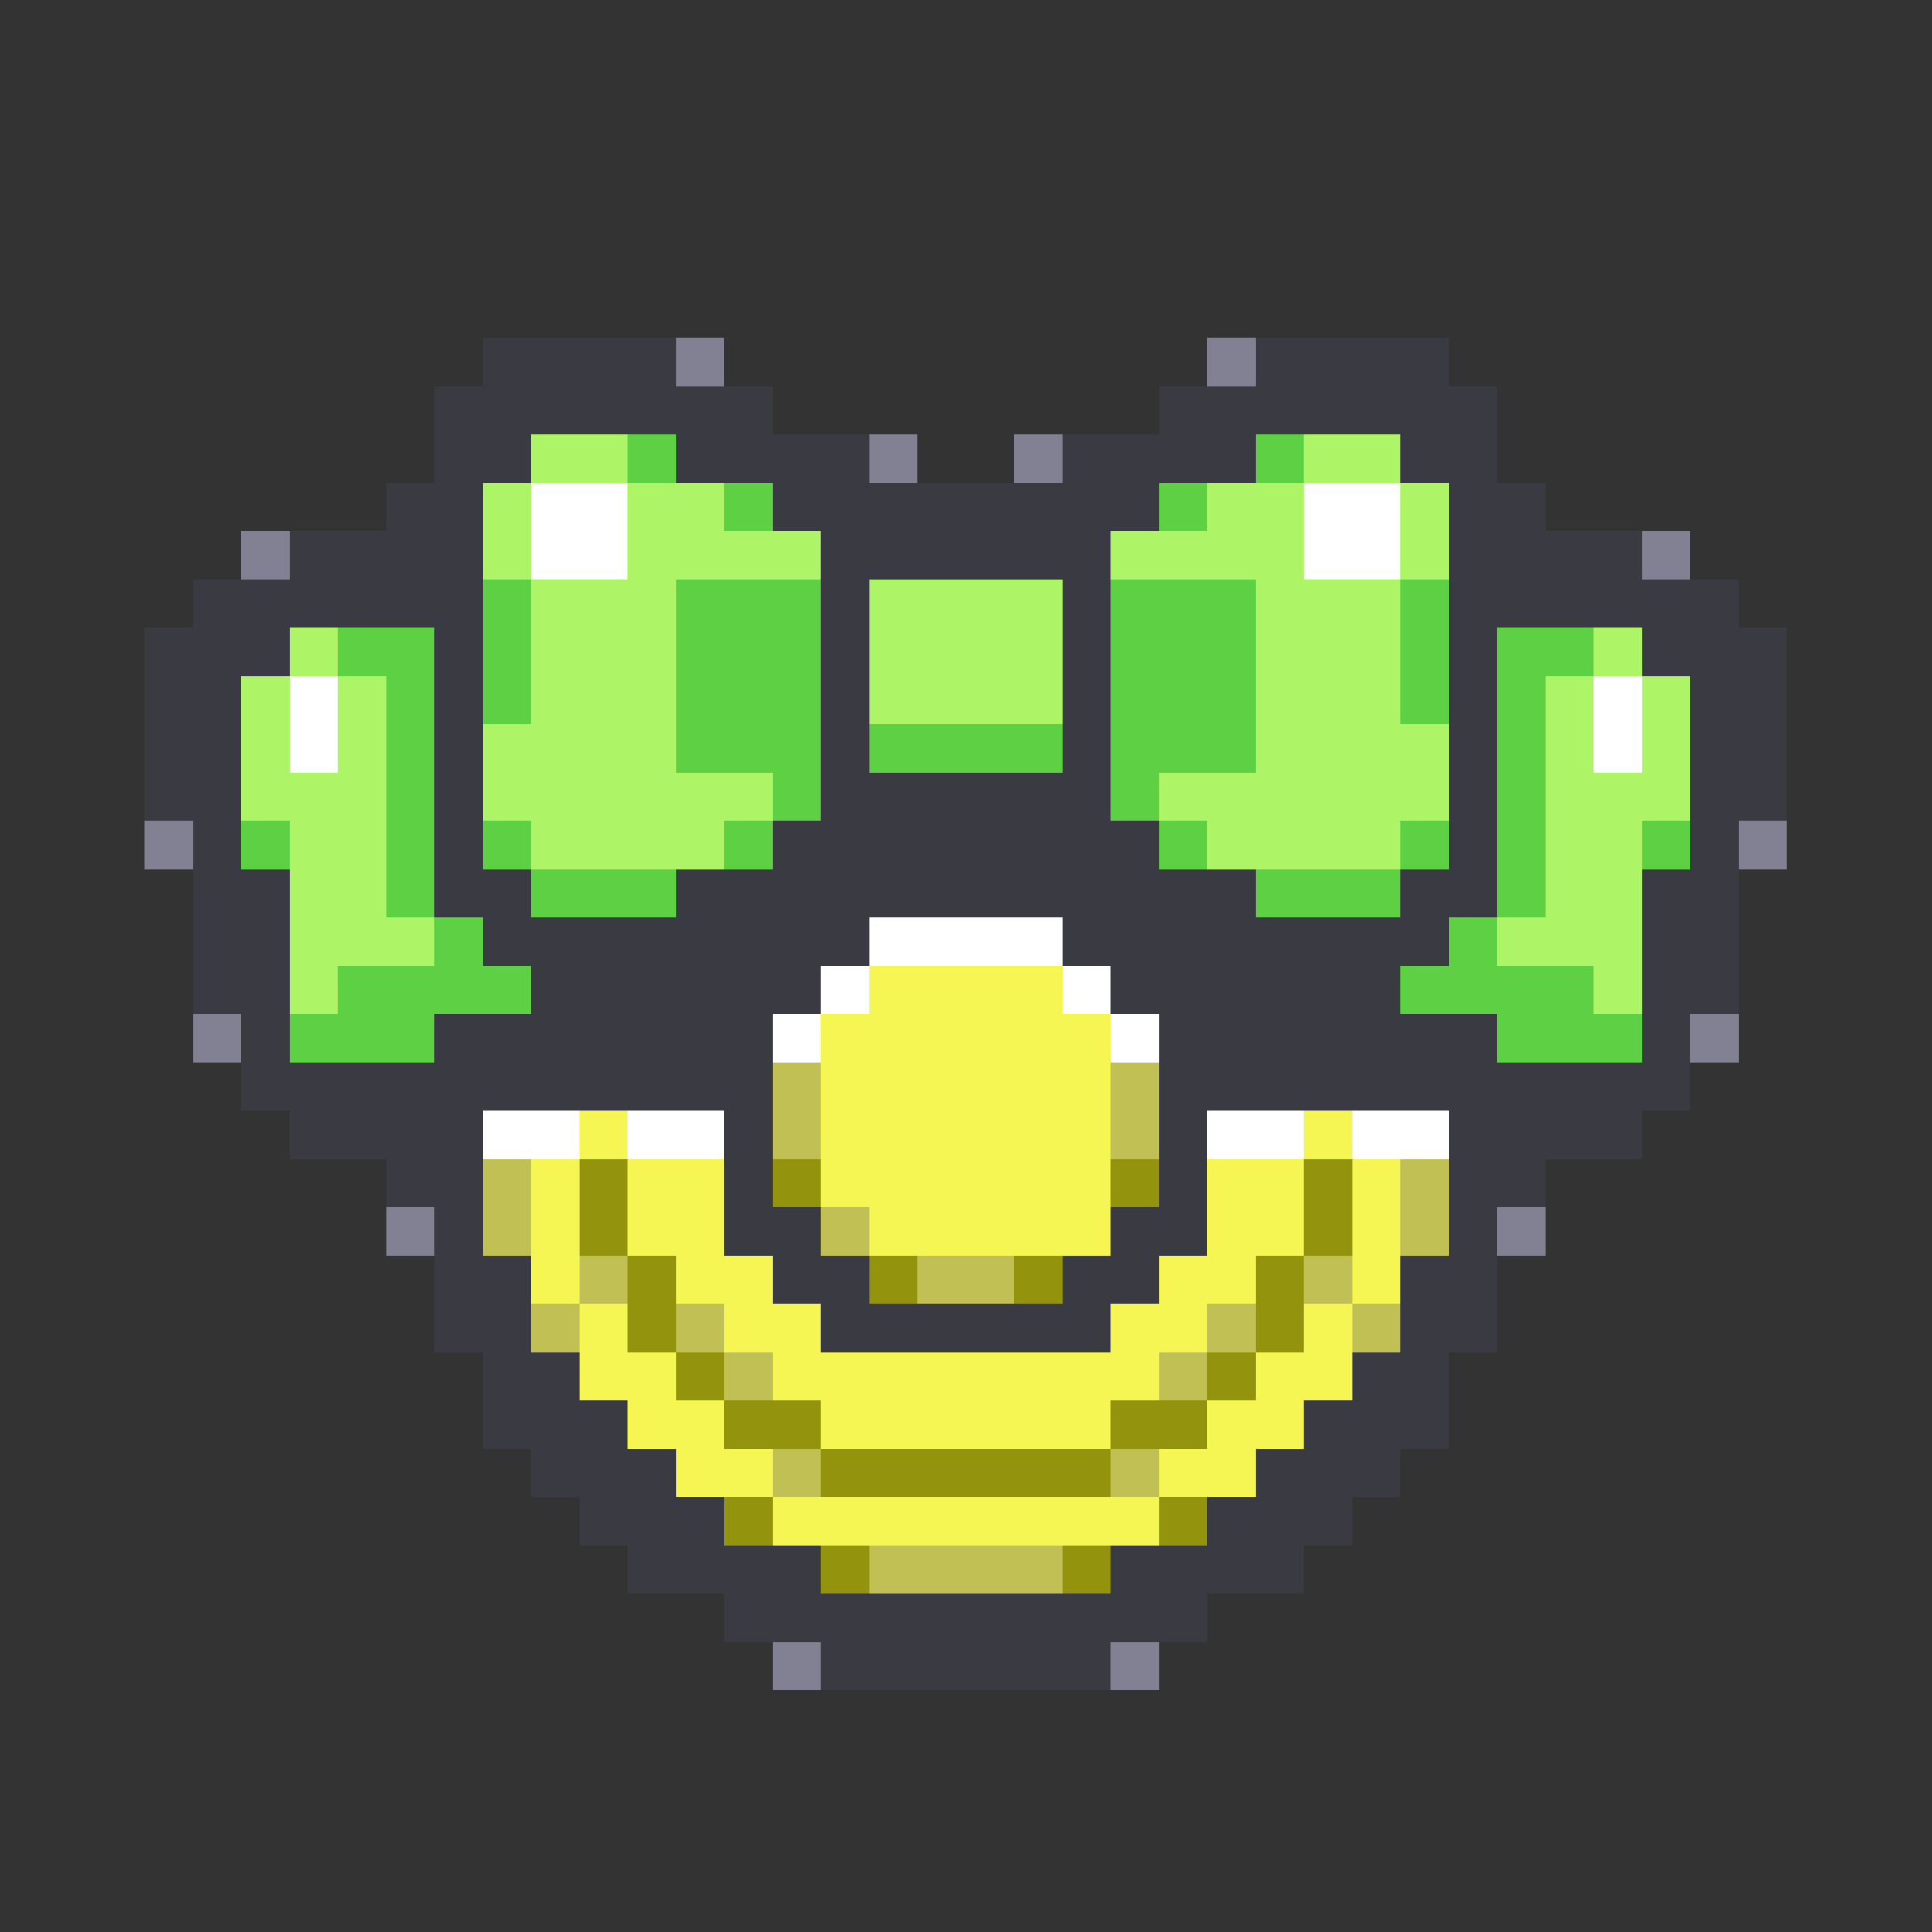 <svg xmlns="http://www.w3.org/2000/svg" viewBox="0 -0.5 40 40" shape-rendering="crispEdges">
<rect x="0" y="-0.5" width="40" height="40" fill="#333333" stroke="none"/>
<path stroke="#3a3a43" d="M10 7h4M26 7h4M9 8h7M24 8h7M9 9h2M14 9h4M22 9h4M29 9h2M8 10h2M16 10h8M30 10h2M6 11h4M17 11h6M30 11h4M4 12h6M17 12h1M22 12h1M30 12h6M3 13h3M9 13h1M17 13h1M22 13h1M30 13h1M34 13h3M3 14h2M9 14h1M17 14h1M22 14h1M30 14h1M35 14h2M3 15h2M9 15h1M17 15h1M22 15h1M30 15h1M35 15h2M3 16h2M9 16h1M17 16h6M30 16h1M35 16h2M4 17h1M9 17h1M16 17h8M30 17h1M35 17h1M4 18h2M9 18h2M14 18h12M29 18h2M34 18h2M4 19h2M10 19h8M22 19h8M34 19h2M4 20h2M11 20h6M23 20h6M34 20h2M5 21h1M9 21h7M24 21h7M34 21h1M5 22h11M24 22h11M6 23h4M15 23h1M24 23h1M30 23h4M8 24h2M15 24h1M24 24h1M30 24h2M9 25h1M15 25h2M23 25h2M30 25h1M9 26h2M16 26h2M22 26h2M29 26h2M9 27h2M17 27h6M29 27h2M10 28h2M28 28h2M10 29h3M27 29h3M11 30h3M26 30h3M12 31h3M25 31h3M13 32h4M23 32h4M15 33h10M17 34h6" />
<path stroke="#818193" d="M14 7h1M25 7h1M18 9h1M21 9h1M5 11h1M34 11h1M3 17h1M36 17h1M4 21h1M35 21h1M8 25h1M31 25h1M16 34h1M23 34h1" />
<path stroke="#adf567" d="M11 9h2M27 9h2M10 10h1M13 10h2M25 10h2M29 10h1M10 11h1M13 11h4M23 11h4M29 11h1M11 12h3M18 12h4M26 12h3M6 13h1M11 13h3M18 13h4M26 13h3M33 13h1M5 14h1M7 14h1M11 14h3M18 14h4M26 14h3M32 14h1M34 14h1M5 15h1M7 15h1M10 15h4M26 15h4M32 15h1M34 15h1M5 16h3M10 16h6M24 16h6M32 16h3M6 17h2M11 17h4M25 17h4M32 17h2M6 18h2M32 18h2M6 19h3M31 19h3M6 20h1M33 20h1" />
<path stroke="#5dd143" d="M13 9h1M26 9h1M15 10h1M24 10h1M10 12h1M14 12h3M23 12h3M29 12h1M7 13h2M10 13h1M14 13h3M23 13h3M29 13h1M31 13h2M8 14h1M10 14h1M14 14h3M23 14h3M29 14h1M31 14h1M8 15h1M14 15h3M18 15h4M23 15h3M31 15h1M8 16h1M16 16h1M23 16h1M31 16h1M5 17h1M8 17h1M10 17h1M15 17h1M24 17h1M29 17h1M31 17h1M34 17h1M8 18h1M11 18h3M26 18h3M31 18h1M9 19h1M30 19h1M7 20h4M29 20h4M6 21h3M31 21h3" />
<path stroke="#ffffff" d="M11 10h2M27 10h2M11 11h2M27 11h2M6 14h1M33 14h1M6 15h1M33 15h1M18 19h4M17 20h1M22 20h1M16 21h1M23 21h1M10 23h2M13 23h2M25 23h2M28 23h2" />
<path stroke="#f5f554" d="M18 20h4M17 21h6M17 22h6M12 23h1M17 23h6M27 23h1M11 24h1M13 24h2M17 24h6M25 24h2M28 24h1M11 25h1M13 25h2M18 25h5M25 25h2M28 25h1M11 26h1M14 26h2M24 26h2M28 26h1M12 27h1M15 27h2M23 27h2M27 27h1M12 28h2M16 28h8M26 28h2M13 29h2M17 29h6M25 29h2M14 30h2M24 30h2M16 31h8" />
<path stroke="#c0c054" d="M16 22h1M23 22h1M16 23h1M23 23h1M10 24h1M29 24h1M10 25h1M17 25h1M29 25h1M12 26h1M19 26h2M27 26h1M11 27h1M14 27h1M25 27h1M28 27h1M15 28h1M24 28h1M16 30h1M23 30h1M18 32h4" />
<path stroke="#93930d" d="M12 24h1M16 24h1M23 24h1M27 24h1M12 25h1M27 25h1M13 26h1M18 26h1M21 26h1M26 26h1M13 27h1M26 27h1M14 28h1M25 28h1M15 29h2M23 29h2M17 30h6M15 31h1M24 31h1M17 32h1M22 32h1" />
</svg>